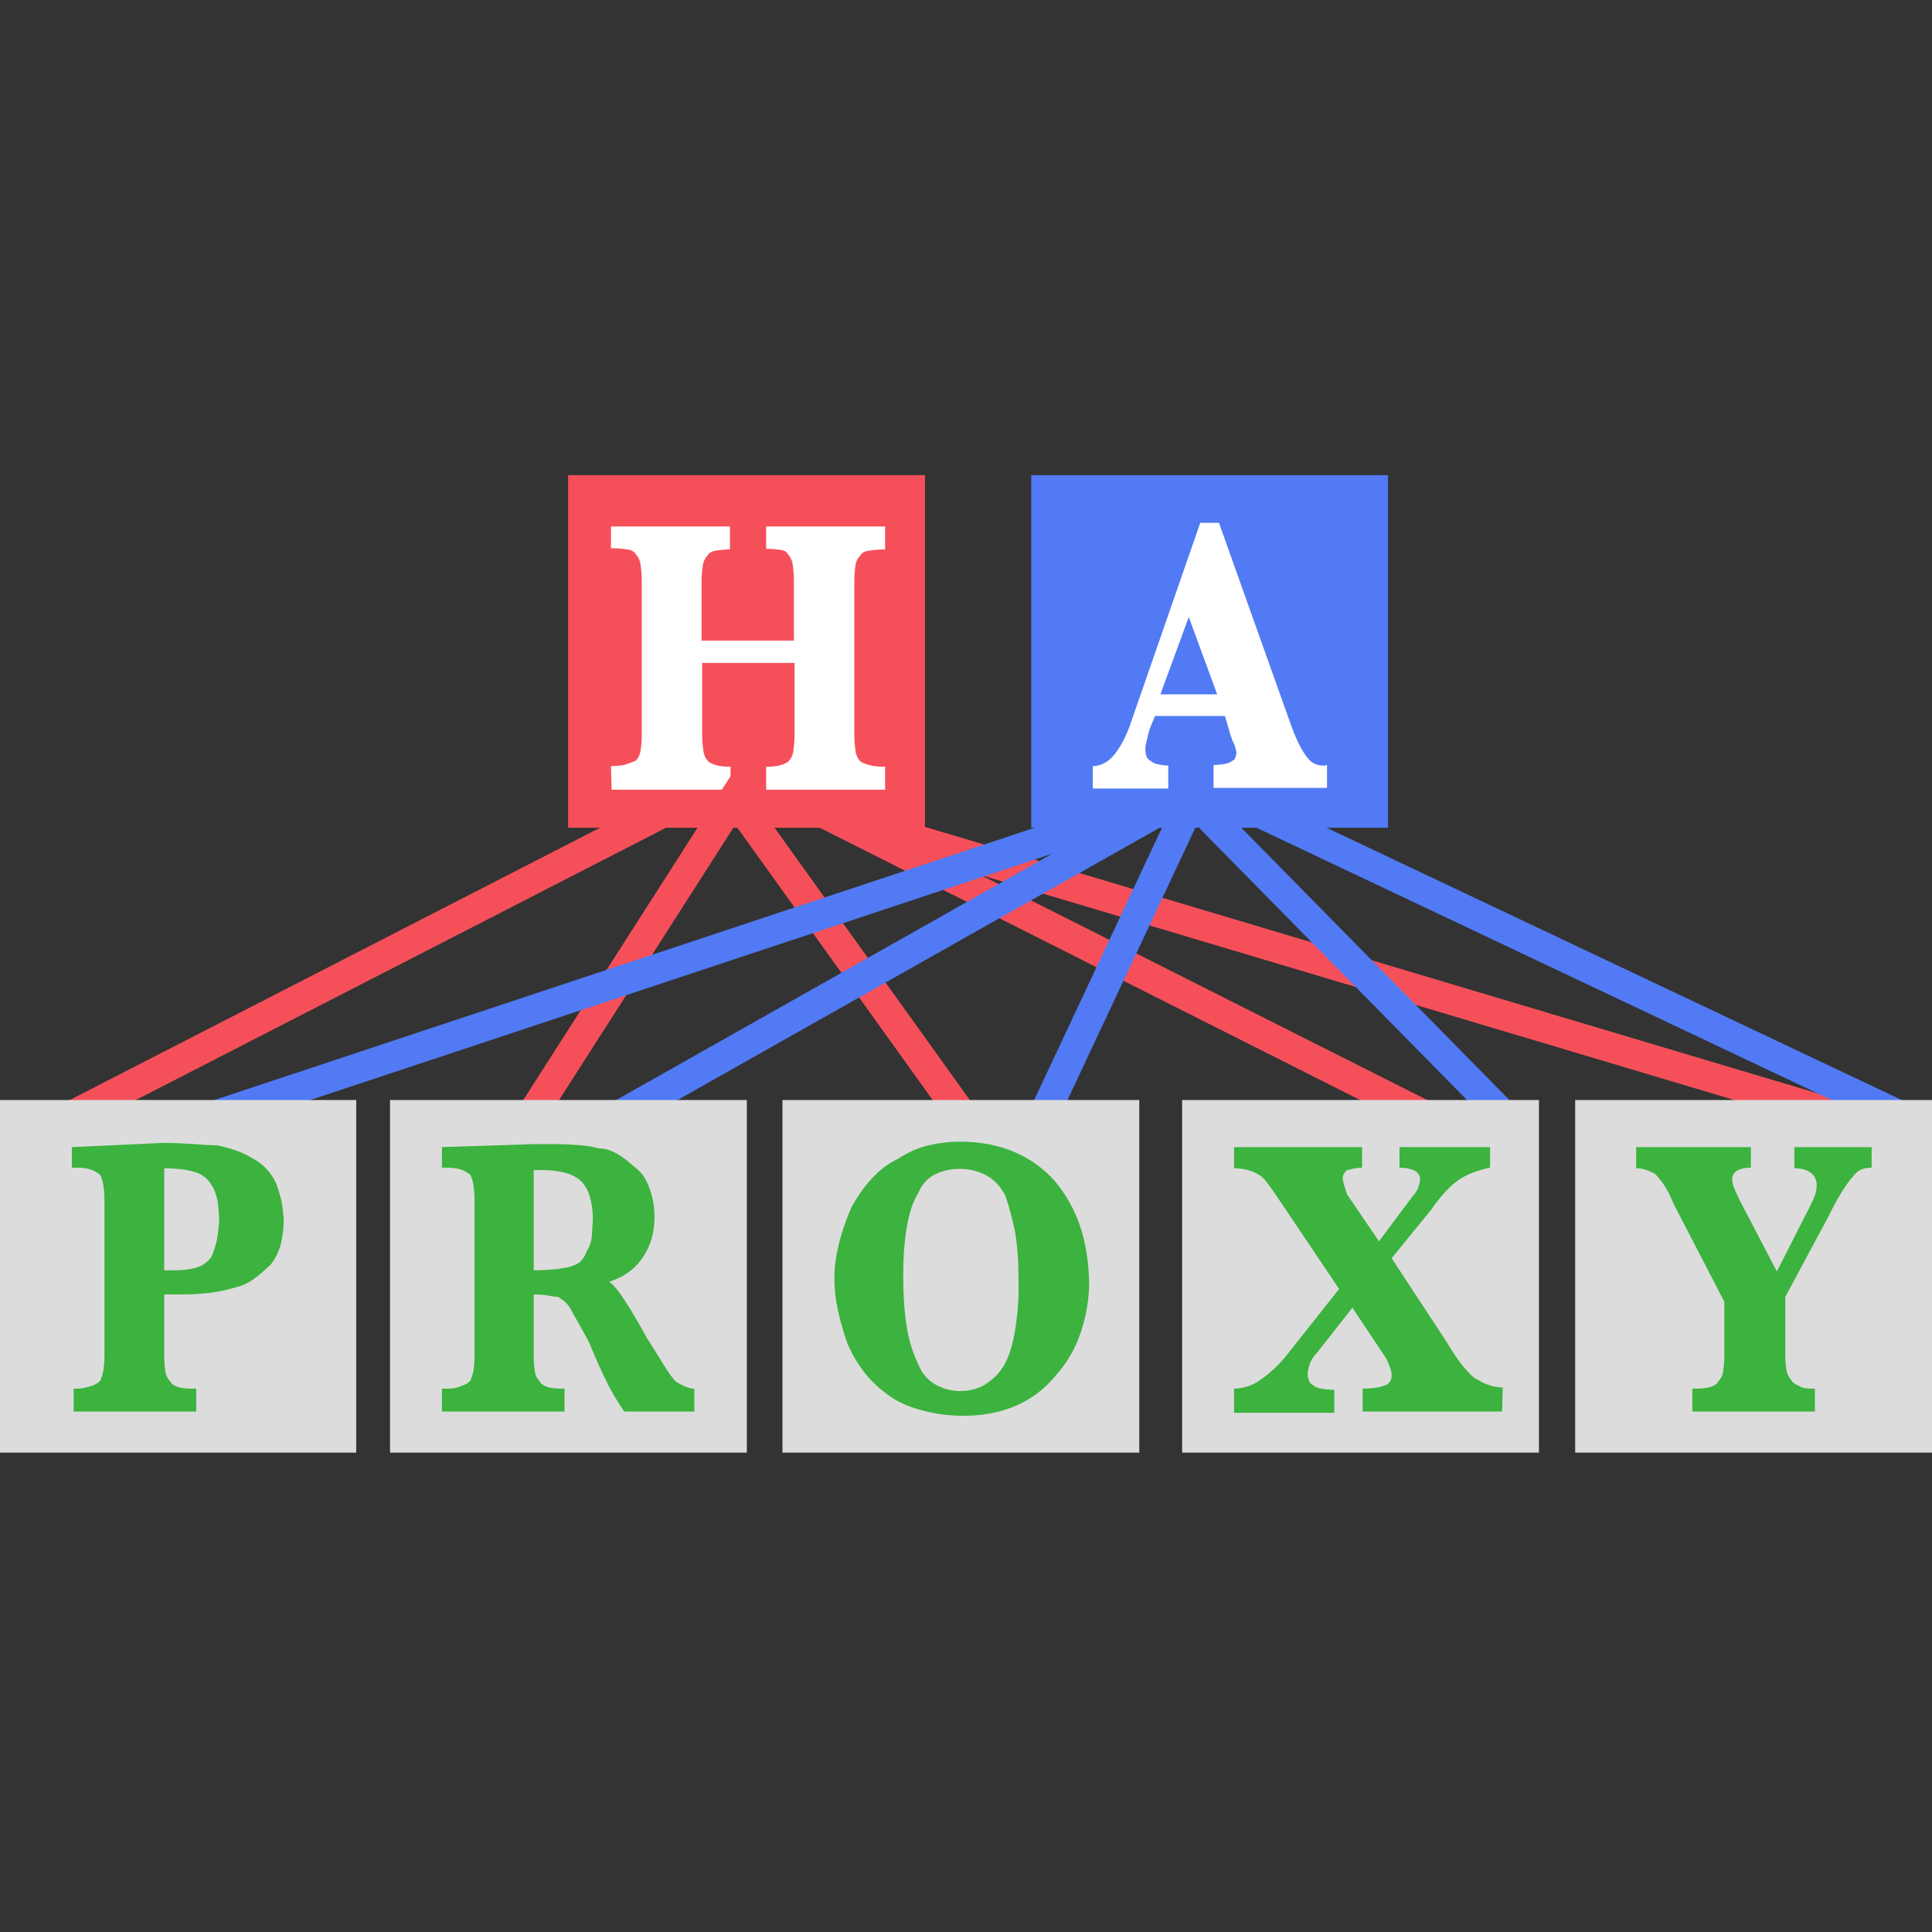 <svg xmlns="http://www.w3.org/2000/svg" xmlns:xlink="http://www.w3.org/1999/xlink" id="Layer_1" x="0" y="0" enable-background="new 0 0 32 32" version="1.1" viewBox="0 0 32 32" xml:space="preserve"><rect x="0" y="0" width="32" height="32" fill="#333333" stroke="none"/><style type="text/css">.st0{fill:#f5505a}.st1{fill:#517af4}.st2{fill:#fff}.st3{fill:#dcdcdc}.st4{fill:#3bb33e}</style><g><rect width="5.91" height="5.84" x="9.41" y="7.87" class="st0"/><rect width="5.91" height="5.84" x="17.08" y="7.87" class="st1"/><path d="M10.12,12.69c0.1,0,0.19-0.01,0.25-0.03c0.06-0.02,0.11-0.04,0.16-0.06c0.04-0.04,0.07-0.1,0.08-0.17 c0.01-0.07,0.02-0.16,0.02-0.27V9.62c0-0.1-0.01-0.19-0.02-0.27c-0.01-0.07-0.04-0.13-0.08-0.17c-0.02-0.04-0.07-0.07-0.14-0.08 c-0.07-0.01-0.16-0.02-0.27-0.02V8.72h1.97v0.38c-0.08,0-0.16,0.01-0.23,0.02c-0.07,0.01-0.12,0.04-0.14,0.08 c-0.04,0.04-0.07,0.1-0.08,0.17c-0.01,0.07-0.02,0.16-0.02,0.27v0.97h1.53V9.62c0-0.1-0.01-0.19-0.02-0.27 c-0.01-0.07-0.04-0.13-0.08-0.17C13.04,9.15,13,9.12,12.94,9.11s-0.15-0.02-0.25-0.02V8.72h1.97v0.38c-0.1,0-0.19,0.01-0.27,0.02 c-0.07,0.01-0.12,0.04-0.14,0.08c-0.04,0.04-0.07,0.09-0.08,0.16s-0.02,0.16-0.02,0.28v2.53c0,0.1,0.01,0.19,0.02,0.27 c0.01,0.07,0.04,0.13,0.08,0.17c0.02,0.02,0.07,0.04,0.14,0.06c0.07,0.02,0.16,0.03,0.27,0.03v0.38h-1.97v-0.38 c0.1,0,0.19-0.01,0.25-0.03c0.06-0.02,0.1-0.04,0.12-0.06c0.04-0.04,0.07-0.1,0.08-0.17c0.01-0.07,0.02-0.16,0.02-0.27v-1.19h-1.53 v1.19c0,0.1,0.01,0.19,0.02,0.27c0.01,0.07,0.04,0.13,0.08,0.17c0.02,0.02,0.06,0.04,0.12,0.06c0.06,0.02,0.15,0.03,0.25,0.03v0.38 h-1.97L10.12,12.69L10.12,12.69z" class="st2"/><g><polygon points="18.09 12.69 18.09 12.69 18.09 12.69" class="st2"/><path d="M21.83,12.67c-0.05-0.01-0.1-0.04-0.14-0.08c-0.04-0.04-0.09-0.11-0.14-0.2s-0.11-0.22-0.17-0.39l-1.19-3.34 h-0.31L18.72,12c-0.08,0.23-0.18,0.4-0.28,0.52c-0.1,0.11-0.22,0.17-0.34,0.17v0.37h1.25v-0.38c-0.06,0-0.12-0.01-0.17-0.02 c-0.05-0.01-0.09-0.03-0.11-0.05c-0.04-0.02-0.07-0.05-0.08-0.08c-0.01-0.03-0.02-0.08-0.02-0.14c0-0.02,0.01-0.06,0.02-0.11 c0.01-0.05,0.03-0.12,0.05-0.2l0.09-0.22h1.16l0.09,0.31l0.03,0.09c0.02,0.04,0.04,0.08,0.05,0.12s0.02,0.07,0.02,0.09 s-0.01,0.05-0.02,0.08s-0.03,0.05-0.05,0.05c-0.02,0.02-0.06,0.04-0.11,0.05s-0.12,0.02-0.2,0.02v0.38h1.88v-0.38 C21.93,12.69,21.88,12.68,21.83,12.67z M19.22,11.5l0.47-1.28l0.47,1.28H19.22z" class="st2"/></g><rect width="6.53" height=".5" x="7.31" y="15.46" class="st0" transform="matrix(0.539 -0.842 0.842 0.539 -8.358 16.147)"/><rect width="11.16" height=".5" x=".41" y="15.76" class="st0" transform="matrix(0.89 -0.457 0.457 0.89 -6.647 4.501)"/><rect width=".5" height="6.05" x="13.9" y="12.98" class="st0" transform="matrix(0.813 -0.583 0.583 0.813 -6.671 11.238)"/><rect width=".5" height="11.29" x="18.29" y="10.27" class="st0" transform="matrix(0.45 -0.893 0.893 0.45 -4.015 25.325)"/><rect width=".5" height="17.21" x="21.96" y="7.4" class="st0" transform="matrix(0.286 -0.958 0.958 0.286 0.534 32.716)"/><polygon points="31.31 18.68 20.6 13.61 20.81 13.16 31.52 18.23" class="st1"/><rect width=".5" height="6.9" x="22.2" y="12.55" class="st1" transform="matrix(0.713 -0.702 0.702 0.713 -4.771 20.356)"/><rect width="5.61" height=".5" x="15.69" y="15.67" class="st1" transform="matrix(0.425 -0.905 0.905 0.425 -3.781 25.887)"/><rect width="10.3" height=".5" x="9.62" y="15.67" class="st1" transform="matrix(0.871 -0.492 0.492 0.871 -5.921 9.326)"/><rect width="15.66" height=".5" x="3.23" y="15.75" class="st1" transform="matrix(0.949 -0.315 0.315 0.949 -4.47 4.289)"/><rect width="5.91" height="5.84" x="-.01" y="18.22" class="st3"/><rect width="5.91" height="5.84" x="6.46" y="18.22" class="st3"/><rect width="5.91" height="5.84" x="12.96" y="18.22" class="st3"/><rect width="5.91" height="5.84" x="19.58" y="18.22" class="st3"/><rect width="5.91" height="5.84" x="26.09" y="18.22" class="st3"/><path d="M24.88,23.38h-2.31V23c0.1,0,0.19-0.01,0.25-0.02c0.06-0.01,0.11-0.03,0.16-0.05 c0.02-0.02,0.04-0.04,0.05-0.06c0.01-0.02,0.02-0.05,0.02-0.09c0-0.04-0.01-0.09-0.03-0.14c-0.02-0.05-0.04-0.1-0.06-0.14 l-0.56-0.84l-0.59,0.75c-0.06,0.06-0.1,0.13-0.12,0.19c-0.02,0.06-0.03,0.11-0.03,0.16c0,0.04,0.01,0.08,0.02,0.11 c0.01,0.03,0.04,0.06,0.08,0.08c0.02,0.02,0.06,0.04,0.12,0.05c0.06,0.01,0.14,0.02,0.22,0.02v0.38h-1.66V23 c0.06,0,0.13-0.01,0.2-0.03c0.07-0.02,0.14-0.05,0.2-0.09c0.06-0.04,0.14-0.1,0.22-0.17c0.08-0.07,0.18-0.17,0.28-0.3l0.84-1.06 l-0.84-1.25c-0.13-0.19-0.22-0.33-0.3-0.44s-0.13-0.17-0.17-0.19c-0.06-0.04-0.13-0.07-0.2-0.09c-0.07-0.02-0.15-0.03-0.23-0.03V19 h2.12v0.34c-0.06,0-0.11,0.01-0.16,0.02c-0.04,0.01-0.07,0.02-0.09,0.02c-0.02,0.02-0.04,0.04-0.05,0.06 c-0.01,0.02-0.02,0.04-0.02,0.06c0,0.04,0.01,0.08,0.02,0.12c0.01,0.04,0.03,0.09,0.05,0.16l0.53,0.78l0.56-0.75 c0.04-0.04,0.07-0.09,0.09-0.14c0.02-0.05,0.03-0.1,0.03-0.14c0-0.06-0.03-0.11-0.09-0.14c-0.06-0.03-0.15-0.05-0.25-0.05V19h1.5 v0.34c-0.1,0.02-0.2,0.05-0.28,0.08c-0.08,0.03-0.16,0.07-0.22,0.11c-0.06,0.04-0.14,0.1-0.22,0.19c-0.08,0.08-0.17,0.19-0.25,0.31 l-0.66,0.81l0.88,1.34c0.13,0.21,0.23,0.37,0.33,0.48c0.09,0.11,0.17,0.18,0.23,0.2c0.06,0.04,0.13,0.07,0.2,0.09 c0.07,0.02,0.14,0.03,0.2,0.03L24.88,23.38L24.88,23.38z" class="st4"/><path d="M31,19.34c-0.06,0-0.12,0.01-0.17,0.03s-0.1,0.06-0.14,0.12c-0.04,0.04-0.1,0.12-0.17,0.23 c-0.07,0.11-0.15,0.25-0.23,0.42l-0.72,1.34v0.97c0,0.1,0.01,0.19,0.02,0.25c0.01,0.06,0.04,0.11,0.08,0.16 c0.02,0.04,0.06,0.07,0.12,0.09C29.84,22.99,29.92,23,30,23h0.06v0.38h-2.03V23h0.06c0.1,0,0.19-0.01,0.25-0.03 c0.06-0.02,0.1-0.05,0.12-0.09c0.04-0.04,0.07-0.09,0.08-0.16s0.02-0.15,0.02-0.25v-0.91l-0.84-1.62 c-0.06-0.15-0.12-0.26-0.17-0.33s-0.1-0.13-0.14-0.17c-0.04-0.02-0.09-0.04-0.14-0.06s-0.11-0.03-0.17-0.03V19H29v0.34 c-0.1,0-0.18,0.02-0.23,0.05c-0.05,0.03-0.08,0.08-0.08,0.14c0,0.04,0.01,0.09,0.03,0.14c0.02,0.05,0.05,0.12,0.09,0.2l0.62,1.19 L30,19.94c0.02-0.04,0.04-0.09,0.06-0.14s0.03-0.11,0.03-0.17c0-0.08-0.03-0.15-0.09-0.2s-0.16-0.08-0.28-0.08V19H31L31,19.34 L31,19.34z" class="st4"/><path d="M4.66,19.89c-0.02-0.09-0.05-0.19-0.09-0.3c-0.04-0.08-0.09-0.16-0.16-0.23c-0.06-0.07-0.14-0.13-0.22-0.17 c-0.1-0.06-0.2-0.11-0.3-0.14c-0.09-0.03-0.19-0.06-0.3-0.08c-0.1,0-0.23-0.01-0.38-0.02c-0.15-0.01-0.31-0.02-0.5-0.02L1.19,19 v0.34h0.09c0.08,0,0.16,0.01,0.22,0.03s0.11,0.05,0.16,0.09c0.02,0.04,0.04,0.09,0.05,0.16c0.01,0.06,0.02,0.15,0.02,0.25v2.59 c0,0.1-0.01,0.19-0.02,0.25c-0.01,0.06-0.03,0.11-0.05,0.16c-0.04,0.04-0.09,0.07-0.16,0.09S1.37,23,1.28,23H1.22v0.38h2.03V23 H3.16C3.07,23,3,22.99,2.94,22.97s-0.1-0.05-0.12-0.09c-0.04-0.04-0.07-0.09-0.08-0.16s-0.02-0.15-0.02-0.25v-1.03H3 c0.19,0,0.35-0.01,0.5-0.03c0.15-0.02,0.28-0.05,0.41-0.09c0.1-0.02,0.2-0.07,0.3-0.14s0.18-0.15,0.27-0.23h0 c0.08-0.1,0.14-0.22,0.17-0.34c0.03-0.12,0.05-0.26,0.05-0.41C4.69,20.08,4.68,19.98,4.66,19.89z M3.59,20.55 c-0.02,0.09-0.05,0.18-0.09,0.27c-0.06,0.08-0.14,0.14-0.23,0.17c-0.09,0.03-0.21,0.05-0.36,0.05H2.72v-1.69 c0.13,0,0.23,0.01,0.31,0.02s0.16,0.03,0.22,0.05l0,0c0.06,0.02,0.11,0.05,0.16,0.09c0.04,0.04,0.08,0.09,0.12,0.16 c0.04,0.08,0.07,0.17,0.08,0.27c0.01,0.09,0.02,0.19,0.02,0.3C3.62,20.34,3.61,20.45,3.59,20.55z" class="st4"/><path d="M17.89,20.31c-0.09-0.27-0.23-0.52-0.42-0.75c-0.19-0.21-0.41-0.37-0.67-0.48s-0.56-0.17-0.89-0.17 c-0.19,0-0.36,0.02-0.53,0.06s-0.33,0.11-0.5,0.22c-0.17,0.08-0.31,0.19-0.44,0.33c-0.13,0.14-0.24,0.3-0.34,0.48 c-0.08,0.19-0.15,0.38-0.2,0.58s-0.08,0.39-0.08,0.58s0.02,0.37,0.06,0.55s0.09,0.36,0.16,0.55c0.08,0.19,0.18,0.35,0.3,0.5 s0.26,0.27,0.42,0.38s0.35,0.18,0.55,0.23s0.41,0.08,0.64,0.08c0.31,0,0.6-0.05,0.86-0.16s0.48-0.27,0.67-0.5 c0.19-0.21,0.33-0.45,0.42-0.72c0.09-0.27,0.14-0.55,0.14-0.84C18.03,20.88,17.98,20.58,17.89,20.31z M16.81,22.05 c-0.04,0.24-0.1,0.43-0.19,0.58c-0.08,0.13-0.18,0.22-0.3,0.3c-0.11,0.07-0.26,0.11-0.42,0.11c-0.15,0-0.28-0.04-0.41-0.11 c-0.12-0.07-0.22-0.18-0.28-0.33c-0.08-0.17-0.15-0.37-0.19-0.61c-0.04-0.24-0.06-0.53-0.06-0.86c0-0.31,0.02-0.58,0.06-0.81 c0.04-0.23,0.1-0.42,0.19-0.56c0.06-0.15,0.16-0.25,0.28-0.31s0.26-0.09,0.41-0.09v0c0.17,0,0.31,0.04,0.44,0.11 c0.13,0.07,0.23,0.18,0.31,0.33c0.06,0.17,0.11,0.36,0.16,0.59c0.04,0.23,0.06,0.5,0.06,0.81C16.88,21.52,16.85,21.81,16.81,22.05z" class="st4"/><path d="M11.36,22.97c-0.05-0.02-0.11-0.05-0.17-0.09c-0.04-0.04-0.1-0.12-0.17-0.23c-0.07-0.11-0.17-0.28-0.3-0.48 c-0.15-0.27-0.27-0.48-0.38-0.64c-0.1-0.16-0.19-0.26-0.25-0.3c0.25-0.08,0.44-0.22,0.56-0.41c0.13-0.19,0.19-0.41,0.19-0.66 c0-0.1-0.01-0.2-0.03-0.3c-0.02-0.09-0.05-0.18-0.09-0.27s-0.09-0.16-0.16-0.22s-0.13-0.11-0.19-0.16 c-0.08-0.06-0.16-0.11-0.23-0.14c-0.07-0.03-0.15-0.05-0.23-0.05c-0.06-0.02-0.16-0.04-0.28-0.05c-0.13-0.01-0.27-0.02-0.44-0.02 H8.85L7.32,19v0.34h0.09c0.08,0,0.16,0.01,0.22,0.03c0.06,0.02,0.11,0.05,0.16,0.09c0.02,0.04,0.04,0.09,0.05,0.16 c0.01,0.06,0.02,0.15,0.02,0.25v2.59c0,0.1-0.01,0.19-0.02,0.25s-0.03,0.11-0.05,0.16c-0.04,0.04-0.09,0.07-0.16,0.09 C7.57,22.99,7.49,23,7.41,23H7.32v0.38h2.03V23H9.28c-0.08,0-0.16-0.01-0.22-0.03c-0.06-0.02-0.1-0.05-0.12-0.09 c-0.04-0.04-0.07-0.09-0.08-0.16c-0.01-0.06-0.02-0.15-0.02-0.25v-1.03c0.1,0,0.19,0.01,0.25,0.02c0.06,0.01,0.11,0.02,0.16,0.02 c0.02,0.02,0.05,0.04,0.08,0.06c0.03,0.02,0.07,0.06,0.11,0.12c0.02,0.04,0.06,0.11,0.11,0.2s0.12,0.21,0.2,0.36 c0.13,0.31,0.24,0.56,0.34,0.75s0.19,0.32,0.25,0.41h1.16V23h0C11.46,23,11.41,22.99,11.36,22.97z M9.8,20.5 c-0.01,0.08-0.04,0.16-0.08,0.22c-0.02,0.06-0.05,0.11-0.09,0.16c-0.04,0.04-0.09,0.07-0.16,0.09C9.43,20.99,9.35,21,9.23,21.02 c-0.11,0.01-0.24,0.02-0.39,0.02v-1.66H9v0c0.15,0,0.27,0.02,0.38,0.05c0.1,0.03,0.19,0.08,0.25,0.14 c0.06,0.06,0.11,0.15,0.14,0.25c0.03,0.1,0.05,0.23,0.05,0.38C9.81,20.31,9.81,20.42,9.8,20.5z" class="st4"/></g></svg>